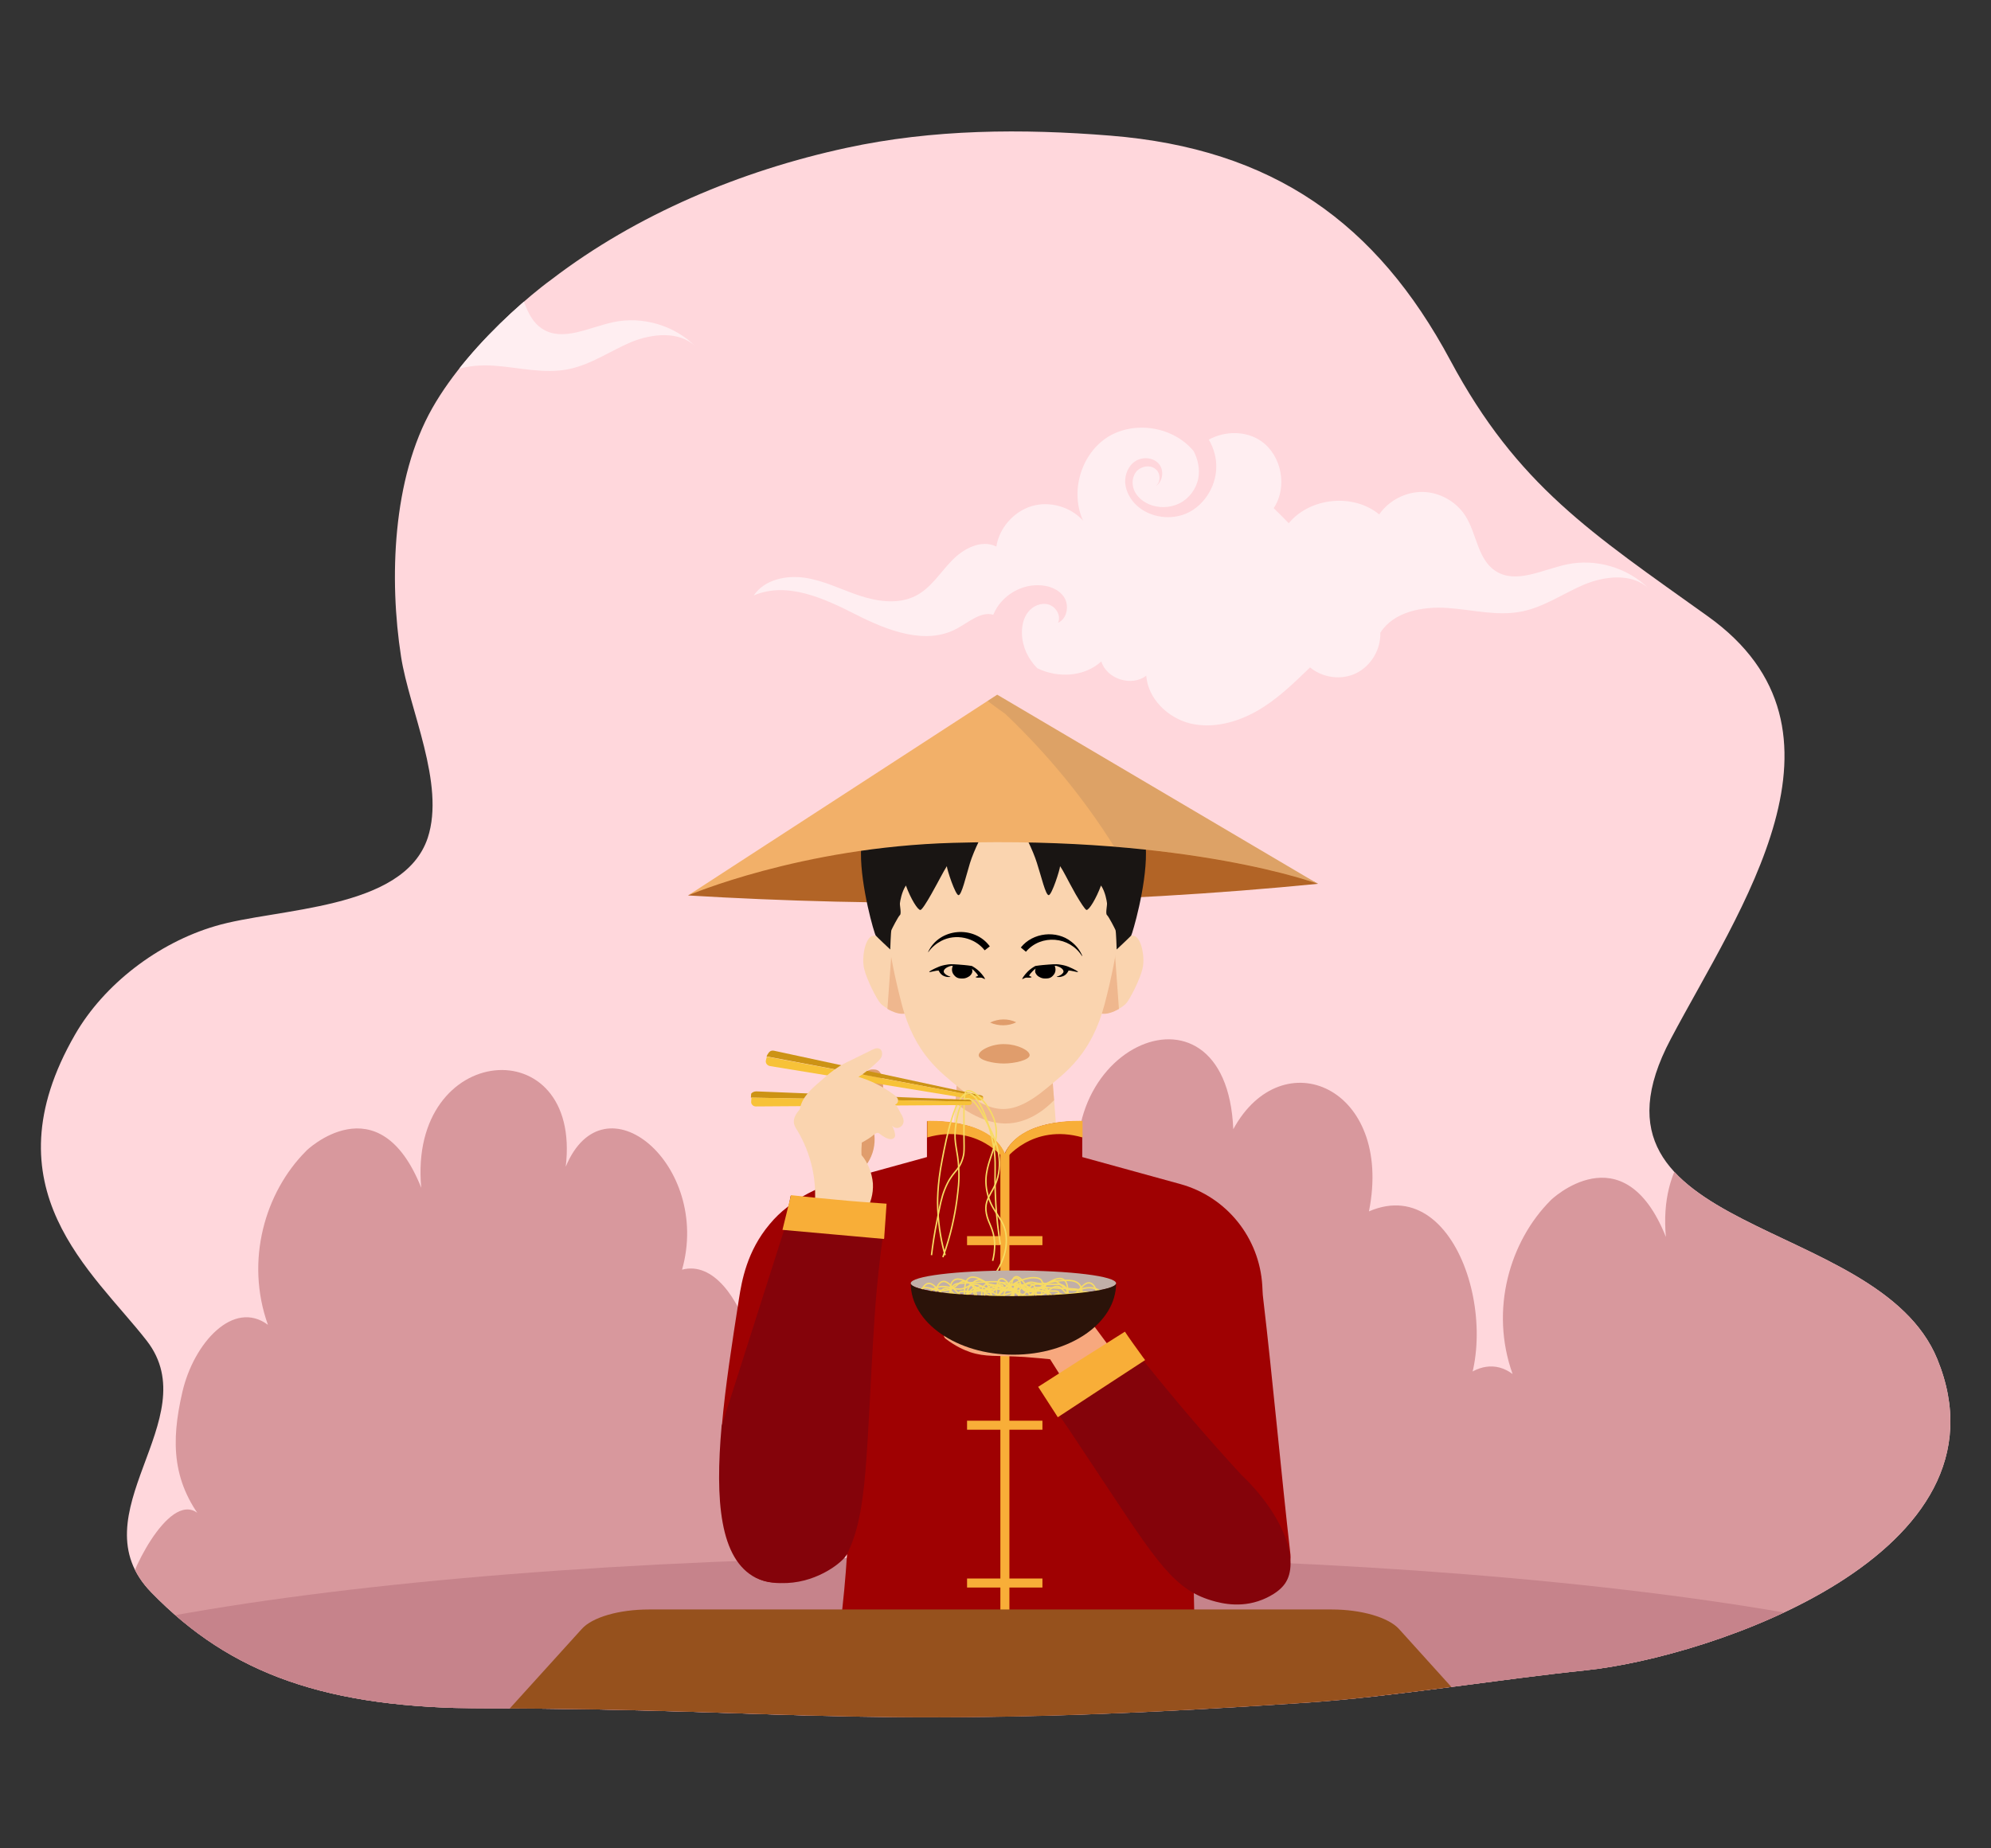 <?xml version="1.0" encoding="utf-8"?>
<!-- Generator: Adobe Illustrator 26.0.1, SVG Export Plug-In . SVG Version: 6.00 Build 0)  -->
<svg version="1.1" id="Layer_1" xmlns="http://www.w3.org/2000/svg" xmlns:xlink="http://www.w3.org/1999/xlink" x="0px" y="0px"
	 viewBox="0 0 700 650" style="enable-background:new 0 0 700 650;" xml:space="preserve">
<rect x="0" y="0" width="700" height="650" fill="#333333" stroke="none"/>
<style type="text/css">
	.st0{clip-path:url(#SVGID_00000083808327285199704920000008710481297516436912_);}
	.st1{fill:#FFD7DC;}
	.st2{fill:#D8989D;}
	.st3{fill:#C6838B;}
	.st4{fill:#FFEEF1;}
	.st5{fill:#B26426;}
	.st6{fill:#FAD4AF;}
	.st7{fill:#EFB78E;}
	.st8{fill:#191513;}
	.st9{fill:none;stroke:#F8AE38;stroke-width:3.179;stroke-miterlimit:10;}
	.st10{fill:#9F0102;}
	.st11{fill:#F8AE38;}
	.st12{fill:#E09D6C;}
	.st13{fill:#F2B069;}
	.st14{opacity:0.16;fill:#6A5D55;}
	.st15{fill:#96511D;}
	.st16{fill:#CC9315;}
	.st17{fill:#F7C238;}
	.st18{fill:#84030A;}
	.st19{fill:none;stroke:#F7DB63;stroke-width:0.511;stroke-miterlimit:10;}
	.st20{fill:none;}
	.st21{fill:#F7A87E;}
	.st22{fill:#C1AFA8;}
	.st23{fill:#2B1309;}
</style>
<g>
	<g>
		<defs>
			<path id="SVGID_1_" d="M179.7,110.1c-10.8,10-21,21.6-27.7,33.4c-14.1,24.8-15.2,60.3-11,87.4c2.9,18.7,15.6,44.7,9.4,63.7
				c-8.5,25.7-53.1,24.6-74.8,31.1c-20,5.9-39,20.4-49.2,38.1c-31.3,54.3,6.3,83.4,25.2,107.7c21.4,27.6-25.2,61,1.6,88.5
				c28,28.8,61.7,40.8,117.7,40.8c110.9,0,135.8,8.3,289.5-2.1c29.1-2,67.9-8.3,97-11.3c43.8-4.5,151.9-40.8,123.7-109.5
				c-20.9-50.8-130.5-43-93.7-112.5c24-45.5,69.2-108.6,13-148.7c-40.8-29.2-66.9-45.9-90.5-90c-25.9-48.3-62.3-74.4-119.5-79
				c-31-2.5-62.4-2.3-92.8,4.3c-37.1,8-73.8,23.4-103.6,46.2C189.2,101.7,184.4,105.8,179.7,110.1z"/>
		</defs>
		<clipPath id="SVGID_00000022524437144256611940000005591636594840221314_">
			<use xlink:href="#SVGID_1_"  style="overflow:visible;"/>
		</clipPath>
		<g style="clip-path:url(#SVGID_00000022524437144256611940000005591636594840221314_);">
			<path class="st1" d="M162.2,85.2c-12,10.5-23.2,22.7-30.6,35.1c-15.5,26.1-16.8,63.3-12.1,91.8c3.2,19.7,17.2,47,10.4,66.9
				c-9.3,27-58.5,25.9-82.5,32.6c-22,6.2-43,21.5-54.2,40.1c-34.5,57,7,87.6,27.7,113.1c23.6,29-27.8,64.1,1.7,93
				c30.9,30.2,68.1,42.8,129.8,42.8c122.3,0,149.7,8.7,319.1-2.2c32.1-2.1,74.9-8.7,106.9-11.9c48.3-4.7,167.5-42.9,136.4-115.1
				c-23-53.4-143.8-45.2-103.3-118.2c26.5-47.8,76.3-114,14.4-156.2c-44.9-30.6-73.7-48.2-99.8-94.6c-28.6-50.7-68.6-78.2-131.7-83
				c-34.1-2.6-68.8-2.4-102.3,4.6c-40.9,8.4-81.4,24.6-114.2,48.6C172.7,76.4,167.4,80.6,162.2,85.2z"/>
			<g>
				<path class="st2" d="M585.7,435c-4.7-51.5,56.6-56.1,50.8-7.4c13.5-32.5,51.3-0.6,40.9,36.2c11-2.9,19.8,10.1,24,23.8
					c5.1,16.9,1.3,29-6.5,42.8c10.6-0.2,21.7,13.2,22.4,28.9c1,22.8-1.5,29.6-10,41.7c11.7,1.7,15.3,22.2,14.9,37.4
					c-0.5,23.3-8.5,28.5-22.6,32.3c-16.6,4.5-30.4,4.7-47.2,1.7c-14.1-2.5-29.2-9.8-43.8-9.6c-23.9,0.3-47.6-3.9-71.2-8.8
					c-15.9-3.3-38.3-1.3-48.6-21.9c-8.4-16.7-11.4-38-5.8-57.2c3-10.5,18.6-39.2,27.7-20.7c-12.9-15.1-13-29.9-9-47.3
					c4-17.4,18-32.7,30.1-23.7c-8.1-22.6-1-46.7,13.4-61.1C545,422.2,570.7,397.4,585.7,435z"/>
				<path class="st2" d="M148.1,417.7c-4.7-51.5,56.6-56.1,50.8-7.4c13.5-32.5,51.3-0.6,40.9,36.2c11-2.9,19.8,10.1,24,23.8
					c5.1,16.9,1.3,29-6.5,42.8c10.6-0.2,21.7,13.2,22.4,28.9c1,22.8-1.5,29.6-10,41.7c11.7,1.7,15.3,22.2,14.9,37.4
					c-0.5,23.3-8.5,28.5-22.6,32.3c-16.6,4.5-30.4,4.7-47.2,1.7c-14.1-2.5-29.2-9.8-43.8-9.6c-23.9,0.3-47.6-3.9-71.2-8.8
					c-15.9-3.3-38.3-1.3-48.6-21.9c-8.4-16.7-11.4-38-5.8-57.2c3-10.5,18.6-39.2,27.7-20.7c-12.9-15.1-13-29.9-9-47.3
					c4-17.4,18-32.7,30.1-23.7c-8.1-22.6-1-46.7,13.4-61.1C107.4,404.8,133.1,380.1,148.1,417.7z"/>
				<path class="st2" d="M346.2,480.4c-21.7-34.8,12.7-82.6,36.1-54.9c-19.5-55.8,48.8-87.3,51.3-28.4
					c17.2-31.6,56.4-14.8,47.7,28.9c33.1-14.3,49.1,48.6,29.1,71.8c17.3,6,20.3,43.5,7.8,57.9c-11.3,13-39.3,9.9-54,9.9
					c-19.5,0-39.2-1.7-58.2-4c-21.5-2.6-55.3,7-73.1-15.9c-7.9-10.1-16.8-19.3-12.8-47.9C321.6,486.8,338.8,462.5,346.2,480.4z"/>
			</g>
			<path class="st3" d="M734.5,611.2c0,35.3-173.4,63.9-387.4,63.9c-213.9,0-387.4-28.6-387.4-63.9c0-35.3,173.4-63.9,387.4-63.9
				C561,547.3,734.5,575.9,734.5,611.2z"/>
			<path class="st4" d="M300.9,216.1c11.2,5.7,24.8,11,35.8,4.8c4-2.2,8.3-6,12.5-4.7c0.4-0.9,0.8-1.7,1.3-2.5
				c3.1-4.9,8.8-8,14.5-7.9c3.5,0,7.2,1.3,9.1,4.2c1.9,2.9,1.1,7.6-2.1,9c1.1-2.5-0.7-5.6-3.3-6.4c-2.6-0.8-5.6,0.5-7.2,2.6
				c-1.7,2.1-2.3,5-2.2,7.7c0.1,4.5,2.2,8.9,5.4,12.1c7.2,3.5,16.5,3.1,22.5-2.4c1.9,6.2,10.7,9,15.8,5c0.6,8.1,7.5,14.8,15.4,16.8
				c7.9,1.9,16.3-0.3,23.4-4.3c7.1-4,13-9.8,18.8-15.4c4.4,3.7,11.1,4.6,16.3,2c5.2-2.6,8.6-8.4,8.4-14.2c4.7-7.4,14.8-9.3,23.6-8.7
				c8.8,0.6,17.6,3,26.3,1.2c7.8-1.6,14.6-6.4,21.9-9.5c7.4-3,16.8-4,22.6,1.5c-7.4-7.4-18.7-10.7-28.9-8.5c-8.5,1.8-17.8,7-25,2.3
				c-6.3-4.1-6.6-13.1-10.6-19.4c-3.2-5-9-8.3-15-8.4c-6-0.1-11.9,3-15.3,7.9c-9.1-7.5-24.3-6-31.8,3.1c-1.8-1.8-3.5-3.6-5.3-5.3
				c4.9-7.3,2.9-18.4-4.3-23.5c-5.3-3.8-12.9-3.7-18.5-0.6c1.8,3.1,2.8,6.7,2.6,10.3c-0.3,6.4-4.2,12.6-9.9,15.4
				c-5.8,2.8-13.3,1.8-18-2.5c-2.2-2-3.8-4.8-4.1-7.9c-0.2-3,1.1-6.2,3.7-7.8c2.6-1.6,6.3-1.2,8.2,1.1c1.9,2.3,1.3,6.4-1.3,7.8
				c2-1.3,1.9-4.7,0-6.1c-1.9-1.5-4.8-1-6.5,0.7c-1.6,1.8-1.9,4.5-1,6.7c0.9,2.2,2.8,3.9,5,4.9c3.4,1.6,7.6,1.5,11-0.2
				c3.4-1.7,5.9-5.1,6.6-8.8c0.6-3.2-0.1-6.5-1.6-9.5c-7-8.6-20.6-10.9-30.1-5.1c-9.5,5.9-13.5,19.3-8.8,29.5
				c-4.4-4.9-11.8-7-18.1-5.1c-6.3,1.9-11.4,7.7-12.4,14.2c-5.3-2.6-11.6,0.7-15.7,5c-4.1,4.2-7.3,9.6-12.6,12.3
				c-6,3.1-13.3,2.1-19.7,0c-6.4-2.1-12.5-5.3-19.2-6.3c-6.7-1-14.3,0.6-18.1,6.2C276.7,204.4,289.7,210.4,300.9,216.1z"/>
			<path class="st4" d="M-34.3,130.9c11.2,5.7,24.8,11,35.8,4.8c4-2.2,8.3-6,12.5-4.7c0.4-0.9,0.8-1.7,1.3-2.5
				c3.1-4.9,8.8-8,14.5-7.9c3.5,0,7.2,1.3,9.1,4.2c1.9,2.9,1.1,7.6-2.1,9c1.1-2.5-0.7-5.6-3.3-6.4c-2.6-0.8-5.6,0.5-7.2,2.6
				c-1.7,2.1-2.3,5-2.2,7.7c0.1,4.5,2.2,8.9,5.4,12.1c7.2,3.5,16.5,3.1,22.5-2.4c1.9,6.2,10.7,9,15.8,5c0.6,8.1,7.5,14.8,15.4,16.8
				c7.9,1.9,16.3-0.3,23.4-4.3c7.1-4,13-9.8,18.8-15.4c4.4,3.7,11.1,4.6,16.3,2c5.2-2.6,8.6-8.4,8.4-14.2c4.7-7.4,14.8-9.3,23.6-8.7
				c8.8,0.6,17.6,3,26.3,1.2c7.8-1.6,14.6-6.4,21.9-9.5c7.4-3,16.8-4,22.6,1.5c-7.4-7.4-18.7-10.7-28.9-8.5c-8.5,1.8-17.8,7-25,2.3
				c-6.3-4.1-6.6-13.1-10.6-19.4c-3.2-5-9-8.3-15-8.4c-6-0.1-11.9,3-15.3,7.9c-9.1-7.5-24.3-6-31.8,3.1c-1.8-1.8-3.5-3.6-5.3-5.3
				c4.9-7.3,2.9-18.4-4.3-23.5c-5.3-3.8-12.9-3.7-18.5-0.6c1.8,3.1,2.8,6.7,2.6,10.3c-0.3,6.4-4.2,12.6-9.9,15.4
				c-5.8,2.8-13.3,1.8-18-2.5c-2.2-2-3.8-4.8-4.1-7.9c-0.2-3,1.1-6.2,3.7-7.8c2.6-1.6,6.3-1.2,8.2,1.1c1.9,2.3,1.3,6.4-1.3,7.8
				c2-1.3,1.9-4.7,0-6.1c-1.9-1.5-4.8-1-6.5,0.7c-1.6,1.8-1.9,4.5-1,6.7c0.9,2.2,2.8,3.9,5,4.9c3.4,1.6,7.6,1.5,11-0.2
				c3.4-1.7,5.9-5.1,6.6-8.8c0.6-3.2-0.1-6.5-1.6-9.5c-7-8.6-20.6-10.9-30.1-5.1c-9.5,5.9-13.5,19.3-8.8,29.5
				c-4.4-4.9-11.8-7-18.1-5.1c-6.3,1.9-11.4,7.7-12.4,14.2c-5.3-2.6-11.6,0.7-15.7,5c-4.1,4.2-7.3,9.6-12.6,12.3
				c-6,3.1-13.3,2.1-19.7,0c-6.4-2.1-12.5-5.3-19.2-6.3c-6.7-1-14.3,0.6-18.1,6.2C-58.5,119.2-45.5,125.2-34.3,130.9z"/>
		</g>
		<g style="clip-path:url(#SVGID_00000022524437144256611940000005591636594840221314_);">
			<path class="st5" d="M241.9,314.9c33.4,2,69.3,3,107.4,2.4c40.7-0.7,78.8-3,114.1-6.5c-18.4-9.8-52.4-24.8-97.4-26.7
				C305.5,281.5,260.6,304.1,241.9,314.9z"/>
			<polygon class="st6" points="373.1,419.5 333.5,419.5 335.9,387.7 337,373.1 369.6,373.1 370.6,386.9 			"/>
			<g>
				<g>
					<path class="st6" d="M390.6,334.9c1.3-3.5,6.4-6.8,8.6-5.6c2.2,1.3,3.4,7.4,2.5,11.3c-0.9,3.9-4.5,10.9-5.8,12.3
						c-1.3,1.4-5.9,4.2-8.8,3.4L390.6,334.9z"/>
					<path class="st7" d="M391.8,332.7c-0.5,0.7-1,1.4-1.3,2.2l-3.5,21.5c1.9,0.5,4.5-0.5,6.4-1.6L391.8,332.7z"/>
					<path class="st6" d="M314.9,334.9c-1.3-3.5-6.4-6.8-8.6-5.6c-2.2,1.3-3.4,7.4-2.5,11.3c0.9,3.9,4.5,10.9,5.8,12.3
						c1.3,1.4,5.9,4.2,8.8,3.4L314.9,334.9z"/>
					<path class="st7" d="M313.6,332.7c0.5,0.7,1,1.4,1.3,2.2l3.5,21.5c-1.9,0.5-4.5-0.5-6.4-1.6L313.6,332.7z"/>
				</g>
				<path class="st7" d="M370.6,386.9c-3.8,3.9-9.7,8.2-17.2,8.2c-6.6-0.1-12-3.5-13.8-4.6c-1.4-0.9-2.6-1.8-3.7-2.8l1.1-14.6h32.5
					L370.6,386.9z"/>
				<path class="st6" d="M352.7,267.3c-36.4,0-42,24.7-42,38.9c0,14.2,1.3,27.6,6.3,46.8c4.6,17.7,13.6,24,20.3,29.6
					c6.7,5.6,11.4,7.4,15.4,7.4c4,0,8.7-1.8,15.4-7.4c6.7-5.6,15.7-12,20.3-29.6c5-19.2,6.3-32.6,6.3-46.8
					C394.8,292,389.2,267.3,352.7,267.3z"/>
				<path class="st8" d="M352.7,261.5c4.3-2.7,9.4-3.4,13.6-3c4.1,0.4,19.9,7.6,25.8,12.9c5.9,5.3,10.7,16.5,10.8,28.5
					c0.1,12.1-4.8,28.5-5.2,29.1c-0.5,0.6-5.1,4.9-5.1,4.9s-0.2-6.3-0.4-6.8c-0.2-0.5-2.4-4.8-3-5.3c-0.6-0.5,0.1-3.4,0-4.2
					c-0.1-0.8-0.6-4-2.1-6.2c-1.7,4.6-4.2,8.7-5.1,8.6c-0.5-0.1-2.1-2.6-3.8-5.5c-3.2-5.7-4-7.7-5.5-9.9c0,1.1-2.9,10.2-4,10.2
					c-1.1,0-2.6-6.6-4.1-11.2c-1.4-4.6-5-11.8-5.6-11.7c-0.6,0.1-6.2,3.8-6.2,3.8s-5.6-3.7-6.2-3.8c-0.6-0.1-4.2,7.1-5.6,11.7
					c-1.4,4.6-2.9,11.2-4,11.2c-1.1,0-4.1-9.1-4.1-10.2c-1.4,2.2-2.3,4.2-5.5,9.9c-1.7,3-3.3,5.5-3.8,5.5c-0.9,0.1-3.4-3.9-5.1-8.6
					c-1.5,2.3-2,5.4-2.1,6.2c-0.1,0.8,0.6,3.7,0,4.2c-0.6,0.5-2.8,4.8-3,5.3c-0.2,0.5-0.4,6.8-0.4,6.8s-4.6-4.3-5.1-4.9
					c-0.5-0.6-5.3-17.1-5.2-29.1c0.1-12.1,4.9-23.2,10.8-28.5c5.9-5.3,21.7-12.4,25.8-12.9C343.3,258,348.5,258.8,352.7,261.5z"/>
			</g>
			<path class="st9" d="M325.9,400"/>
			<g>
				<path class="st10" d="M438.5,560.4c-8.4,2.2-16.6-4.1-18.9-6c0.3,13.7,0.6,27.5,0.9,41.2H291.9c1.3-7.4,2.5-15.3,3.5-23.5
					c1.1-8.9,1.9-17.4,2.4-25.5c-5.8,3.9-21.9,13.9-31.9,8.2c-12.1-6.9-12.1-34.7-12.1-53.4c0,0,0,0,0,0c1.2-13.9,3.6-29.2,6-44.6
					c1-6.4,2.8-16.8,10.8-26.3c1.9-2.3,4-4.3,6.1-5.9c1.5-1.3,3.1-2.4,4.6-3.3c3.9-2.4,7.5-3.9,10.1-4.9l34.5-9.5v-12.6
					c20.7-0.3,26.1,8.4,27.3,11.5c1.3-3.1,6.6-11.8,27.3-11.5v12.6l34.5,9.5c16.3,4.5,27.8,18.9,28.8,35.7c0.1,1.5,0.1,2.9,0.3,4.4
					c3.3,27.9,6.4,62.3,9.6,90.2C454.3,551.5,448.6,557.7,438.5,560.4z"/>
				<line class="st9" x1="353.3" y1="405.7" x2="353.3" y2="595.6"/>
				<line class="st9" x1="340" y1="436.3" x2="366.5" y2="436.3"/>
				<line class="st9" x1="340" y1="501.2" x2="366.5" y2="501.2"/>
				<line class="st9" x1="340" y1="556.7" x2="366.5" y2="556.7"/>
				<path class="st11" d="M353.3,407.9c0,0-9.4-13-27.3-7.9v-5.8c0,0,22-1.2,27.3,11.5V407.9z"/>
				<path class="st11" d="M353.3,407.9c0,0,9.4-13,27.3-7.9v-5.8c0,0-22-1.2-27.3,11.5V407.9z"/>
			</g>
			<g>
				<g>
					<path d="M326.3,334.8c3.9-8.5,16.2-9.5,21.7-2c0,0-1.8,1.4-1.8,1.4c-3.5-4.5-10.2-6-15.3-3.3c-1.7,0.9-3.3,2.2-4.5,3.9
						C326.4,334.8,326.3,334.8,326.3,334.8L326.3,334.8z"/>
				</g>
			</g>
			<g>
				<g>
					<path d="M380.4,336.2c-4.3-6.9-14.4-7.8-19.7-1.5c0,0-1.8-1.5-1.8-1.5c4.2-5.3,12.6-6.2,17.8-2c1.7,1.3,3,3,3.8,4.9
						C380.5,336.1,380.4,336.2,380.4,336.2L380.4,336.2z"/>
				</g>
			</g>
			<path class="st12" d="M344.1,371.2c0.2,1.7,5.2,2.8,8.8,2.8c3.8,0,9-1.2,9.1-2.9c0.1-1.7-4.3-3.8-8.4-3.9
				C348.9,366.9,343.9,369.4,344.1,371.2z"/>
			<g>
				<path class="st12" d="M348.1,359.6c2.9-1.4,6.3-1.5,9.2-0.1C354.5,360.9,351,360.9,348.1,359.6L348.1,359.6z"/>
			</g>
			<path id="XMLID_00000027597634160506436220000008404428498122006949_" class="st13" d="M241.9,314.9c0,0,39.6-17,93.2-18.5
				c83.3-2.4,128.2,14.4,128.2,14.4l-112.7-66.5L241.9,314.9z"/>
			<path id="XMLID_00000127732604679116063760000005471920835474022836_" class="st14" d="M353.5,251.1
				c14.9,14.2,27.6,29.7,38.2,46.6c46.9,3.8,71.6,13.1,71.6,13.1l-112.7-66.5l-3.4,2.2C349.3,248.1,351.4,249.6,353.5,251.1z"/>
			<g>
				<path d="M362.7,343.6c0,0,0,0-0.1-0.1c-0.3-0.1-0.5-0.2-0.8-0.4c0.2-0.4,0.6-0.9,1.1-1.4c0.1-0.1,0.6-0.7,1.3-1.1
					c0.8-0.5,1.5-0.5,3.7-0.7c2.9-0.2,3.2-0.4,3.9-0.1c1,0.3,2.2,1.1,2.1,1.9c0,0.3-0.2,0.4-0.4,0.7c-0.9,0.9-2,1-2,1.1
					c0,0.1,1.5,0.3,2.8-0.5c0.8-0.5,1.2-1.3,1.4-1.7c0.4,0,1.1,0.1,1.9,0.3c1,0.2,1.3,0.3,1.4,0.2c0.1-0.2-1.6-1.1-3.3-1.8
					c-0.7-0.3-1.7-0.6-3.1-0.8c-0.6-0.1-1.4-0.2-3.9,0c-1.2,0.1-2.8,0.2-4.7,0.5c-0.7,0.4-1.7,1-2.7,2c-1.2,1.2-2,2.5-1.9,2.6
					c0.1,0.1,0.5-0.3,1.3-0.5c0.3,0,0.3,0,0.8,0C362,343.9,362.7,343.7,362.7,343.6z"/>
				<path d="M370.8,339.6c0.1,0.3,0.3,0.8,0.3,1.4c0,1.4-1,2.2-1.2,2.4c-0.9,0.8-2,0.7-2.6,0.7c-0.5,0-1.2-0.1-2-0.6
					c-0.4-0.2-1-0.7-1.3-1.5c-0.2-0.9,0.2-1.7,0.3-1.9c0.8-0.1,1.7-0.3,2.6-0.3C368.3,339.6,369.6,339.6,370.8,339.6z"/>
			</g>
			<g>
				<path d="M343,343.6c0,0,0,0,0.1-0.1c0.3-0.1,0.5-0.2,0.8-0.4c-0.2-0.4-0.6-0.9-1.1-1.4c-0.1-0.1-0.6-0.7-1.3-1.1
					c-0.8-0.5-1.5-0.5-3.7-0.7c-2.9-0.2-3.2-0.4-3.9-0.1c-1,0.3-2.2,1.1-2.1,1.9c0,0.3,0.2,0.4,0.4,0.7c0.9,0.9,2,1,2,1.1
					c0,0.1-1.5,0.3-2.8-0.5c-0.8-0.5-1.2-1.3-1.4-1.7c-0.4,0-1.1,0.1-1.9,0.3c-1,0.2-1.3,0.3-1.4,0.2c-0.1-0.2,1.6-1.1,3.3-1.8
					c0.7-0.3,1.7-0.6,3.1-0.8c0.6-0.1,1.4-0.2,3.9,0c1.2,0.1,2.8,0.2,4.7,0.5c0.7,0.4,1.7,1,2.7,2c1.2,1.2,2,2.5,1.9,2.6
					c-0.1,0.1-0.5-0.3-1.3-0.5c-0.3,0-0.3,0-0.8,0C343.7,343.9,343,343.7,343,343.6z"/>
				<path d="M335,339.6c-0.1,0.3-0.3,0.8-0.3,1.4c0,1.4,1,2.2,1.2,2.4c0.9,0.8,2,0.7,2.6,0.7c0.5,0,1.2-0.1,2-0.6
					c0.4-0.2,1-0.7,1.3-1.5c0.2-0.9-0.2-1.7-0.3-1.9c-0.8-0.1-1.7-0.3-2.6-0.3C337.5,339.6,336.1,339.6,335,339.6z"/>
			</g>
			<path class="st15" d="M525.4,610l-33.5-37.1c-3.7-4.1-13.2-6.9-23.7-6.9h-240c-10.5,0-20,2.7-23.7,6.9L170.9,610
				c-2.3,2.5-1.7,5.1,0.9,7.2h352.7C527,615.1,527.6,612.5,525.4,610z"/>
			<g>
				<g>
					<path class="st12" d="M310.3,386c0.3-2.2,0.3-4.4-0.1-6.6c-0.2-1.2-0.5-2.4-1.6-3c-0.4-0.2-0.8-0.3-1.3-0.3
						c-1.1-0.1-2.3,0.2-2.9,1.1c-0.4,0.6-0.6,1.4-0.6,2.1c-0.3,2.7-0.5,5.4-0.5,8.1c2-0.1,4.2-0.3,6.1-0.4
						C309.9,386.8,309.7,386.1,310.3,386z"/>
					<g>
						<path class="st16" d="M345.7,385.9l-76.2-14.4l0.3-0.6c0.6-1,1.1-1.6,2.3-1.4l72.8,15.7C345.4,385.3,345.6,385.6,345.7,385.9z
							"/>
						<path class="st17" d="M345.7,385.9c0,0.1,0,0.2,0,0.3c-0.1,0.5-0.5,0.8-1,0.8l-74-12.1c-1-0.2-1.7-1.1-1.4-2.1l0.3-1.2
							L345.7,385.9z"/>
					</g>
					<g>
						<path class="st16" d="M264.1,384.6c0.4-0.5,1.1-0.8,1.8-0.8l74.8,3c0.4,0,0.7,0.2,0.8,0.6l-77.5-1.4L264.1,384.6z"/>
						<path class="st17" d="M341.6,387.4c0,0.1,0.1,0.2,0.1,0.3c0,0.5-0.4,0.9-0.9,0.9l-75.1,0.5c-0.9,0-1.7-0.8-1.6-1.7l0.1-1.4
							L341.6,387.4z"/>
					</g>
					<path class="st12" d="M301.5,412.8c2.8-2.1,4.8-5.2,5.6-8.6c0.8-3.4,0.4-7.1-1.1-10.2c-2.7,0.2-5.2,1.6-6.6,3.9
						c-1.4,2.3-1.7,5.1-1.3,7.7C298.6,408.2,300.1,410.5,301.5,412.8z"/>
					<path class="st6" d="M286.4,424.2c0.9-9.2-1.3-18.7-6.1-26.7c-0.6-0.9-1.2-1.9-1.2-2.9c-0.1-1.7,1-3.2,2.1-4.5
						c0.7-4.3,4.2-7.3,7.5-10.1c2-1.8,4.1-3.6,6.4-5c1.4-0.9,2.9-1.6,4.4-2.3c2.4-1.2,4.7-2.3,7.1-3.5c0.8-0.4,1.8-0.8,2.6-0.4
						c0.9,0.4,1.1,1.6,0.8,2.6s-1.1,1.6-1.8,2.3c-2,1.8-4,3.6-6.4,5c4.4,1.3,8.6,3.4,12.4,6.2c0.6,0.5,1.3,1,1.5,1.7s-0.2,1.7-1,1.8
						c1,0.9,1.4,2.2,2.1,3.3c0.6,1,1.1,2.1,0.8,3.2c-0.2,0.8-0.9,1.5-1.7,1.7c-0.8,0.2-1.7-0.1-2.3-0.7c0.5,0.8,0.8,1.6,1,2.5
						c0.1,0.5,0.2,1,0,1.4c-0.3,0.6-0.9,0.8-1.5,0.8c-0.6,0-1.2-0.3-1.7-0.5c-0.7-0.4-1.4-0.8-2-1.3c-0.2-0.2-0.5-0.4-0.7-0.4
						c-0.5-0.1-1,0.3-1.4,0.6c-1.3,1.1-2.8,2-4.3,2.8c-0.1,1.6-0.2,2.8-0.1,4.4c2.3,2.7,3.7,6.4,4,10c0.2,3.6-0.8,7.2-2.8,10.2
						C297.7,425.5,292.4,424.9,286.4,424.2z"/>
				</g>
				<path class="st18" d="M311.2,423.5c-0.3,3.8-0.5,7.5-0.8,11.2c0,0.4,0,0.6-0.1,0.8c0,0.1,0,0.1,0,0.1c-0.8,5.8-2,15.5-2.8,27.4
					c-3.1,47.8-2.2,68.9-9.8,83.7c-1.2,2.4-9.7,9.5-21,10c-3.2,0.1-7,0.1-10.9-1.8c-12.8-6.5-14.4-27.3-12.1-53.4c0,0,0,0,0,0
					c7.3-22.9,14.6-45.8,21.9-68.7c0-0.1,0-0.2,0-0.2c0.8-4,1.6-8.1,2.4-12.1c6.7,0.8,13.6,1.6,20.7,2.2
					C303,422.9,307.1,423.2,311.2,423.5z"/>
			</g>
			<g>
				<path class="st19" d="M327.5,441.4c0.4-3.4,1-7.6,2-12.4c1-5.2,1.5-7.8,2.6-10.6c2.7-6.8,4.9-6.1,6.4-11.1
					c0.8-2.7,0.3-3.2,0.4-16.3c0.1-5.5,0.2-6.9,1-7.3c2-0.9,7.2,3.7,9.4,9.4c3.9,10.2-5.1,15.6-2,27.1c1.9,7.1,6.3,8.4,6.5,15.4
					c0.2,5.2-2,9.5-3.9,12.3"/>
				<path class="st19" d="M331.5,442.1c2.9-8,4.2-14.9,4.9-19.9c0.5-4,0.9-6.9,0.7-11c-0.3-6.9-1.8-8.9-1.2-14.4
					c0.1-0.6,1-9.9,4.2-10.4c2.4-0.3,4.9,4.6,6.7,8c2.4,4.7,5.1,10,4.5,16.7c-0.8,8.2-5.7,9.4-4.5,15.7c0.7,3.6,2.6,5.2,2.9,10.2
					c0.1,2.7-0.3,4.9-0.7,6.4"/>
				<path class="st19" d="M332.3,441.4c-1.2-4-2.3-9.6-2.6-16.2c-0.1-1.7-0.3-8.2,1.6-17.6c1.4-7.3,4.5-23,9-23.1
					c3.9-0.1,7.7,11,9,18.4c1.1,6.1,0.2,8.8,0.7,18.3c0.3,7,1.1,12.7,1.7,16.4"/>
			</g>
			<g>
				<path class="st16" d="M341.6,387.4l-7.7-0.1v-0.7l6.9,0.2C341.1,386.8,341.5,387.1,341.6,387.4z"/>
				<path class="st17" d="M341.6,387.7c0,0.5-0.4,0.9-0.9,0.9l-6.9,0v-1.4l7.7,0.1C341.6,387.5,341.6,387.6,341.6,387.7z"/>
			</g>
			<polyline class="st20" points="333.9,389.3 333.9,388.7 333.9,387.3 333.9,386.6 333.9,386 			"/>
			<path class="st11" d="M311.7,423.3c-0.3,3.9-0.5,7.8-0.8,11.5c0,0.3,0,0.6-0.1,0.9c-11.9-1.1-23.8-2.1-35.7-3.2
				c1-4.1,2-8.2,3-12.2c5.2,0.6,10.6,1.1,16,1.6C300.1,422.5,306,422.9,311.7,423.3z"/>
			<g>
				<path class="st21" d="M381.1,496.8c-4-6.3-7.9-12.5-11.9-18.8c-1.9-0.2-5.1-0.5-9-0.8c-10-0.6-13.6,0.1-19.1-1.7
					c-2-0.7-5.1-2-8.6-4.7c-0.6-0.4-0.8-1.2-0.5-1.8c0.3-0.6,1.2-0.9,1.9-0.5c2.3,0.8,5.8,1.7,10,2.5c5.9,1.1,14.6,2.5,24.9,0.1
					c3.6-0.8,8.9-2.5,14.8-6.2c4.7,6.3,9.3,12.6,14,18.9C392.2,488.1,386.6,492.4,381.1,496.8z"/>
				<path class="st18" d="M366.5,488.1c1.5,2.5,3,4.9,4.4,7.2c0.1,0.2,0.2,0.4,0.3,0.5c0,0.1,0,0.1,0,0.1c2.5,3.6,6.6,9.7,11.6,17.3
					c21.9,32.9,28.5,44.7,41.8,49.2c3,1,10,3.2,17.7,0.7c1-0.3,6.7-2.3,9.4-6.1c5.4-7.5,0-23.8-15.3-38.4c-12-13-23.4-26.4-34.3-40
					c0,0-0.1-0.1-0.1-0.1c-0.1-0.2-0.3-0.4-0.4-0.6c-1.2-1.7-2.2-3.1-3.1-4.4c-0.6-0.9-1.1-1.7-1.6-2.3c-1.3,0.7-2.5,1.4-3.8,2.1
					L366.5,488.1z"/>
				<path class="st11" d="M365,487.7c2.2,3.4,4.3,6.7,6.4,9.9c0.2,0.3,0.3,0.5,0.5,0.8c10.2-6.7,20.4-13.4,30.7-20.1
					c-0.2-0.3-0.4-0.6-0.6-0.8c-2.9-4-5.2-7.2-6.5-9.2C385.3,474.7,375.1,481.2,365,487.7z"/>
			</g>
			<g>
				<path class="st22" d="M392.4,451.3c0,2.5-16.2,4.5-36.1,4.5c-19.9,0-36.1-2-36.1-4.5c0-2.5,16.2-4.5,36.1-4.5
					C376.3,446.8,392.4,448.8,392.4,451.3z"/>
				<path class="st19" d="M325.3,456.1c1.2-1.7,2.5-2.7,3.8-3.2c4-1.6,6.7,1.6,10.5-0.1c2.3-1,2.9-2.9,4.9-2.7
					c1.5,0.2,2.4,1.4,2.7,1.8c1.7,2.1,1.8,5.7,0.5,6.4c-1.6,0.9-5.8-2.8-5.3-4.2c0.4-1.1,3.6,0.2,9.3-1c3.9-0.8,5.5-2.2,6-1.6
					c0.9,1.1-3.4,7.4-5.6,6.7c-1.7-0.5-2.5-5.3-0.8-6.7c2.3-1.9,9.5,3.3,10.7,1.7c0.2-0.3,0-0.5,0.3-0.8c0.9-1.2,4.4-1.2,5.7,0.7
					c1.2,1.8,0,4.6-1.6,5.7c-2.9,1.8-8.1-1.1-8.2-3.8c-0.1-1.6,1.6-3.3,3.3-3.9c1.6-0.5,2.3,0.3,4.8,0.3c2.3,0.1,2.6-0.5,5.3-0.9
					c2.7-0.3,6.3-0.7,7.9,1.2c1.8,2.2,0.6,6.7-0.7,6.9c-0.7,0.1-1.1-1-4.2-4.1c-1.2-1.2-1.8-1.8-2.3-2c-2.6-0.8-4.1,2.9-7,2.8
					c-3.9-0.1-5.8-6.9-8.2-6.3c-1.6,0.4-0.9,3.3-2.8,4.4c-3.6,2.1-10-5.9-13.5-4c-3,1.6-0.4,8.5-3.5,10.2c-2.5,1.3-7.6-0.9-8.2-4.3
					c-0.3-1.7,0.6-4.1,2.2-4.6c2.8-0.8,4.8,5.3,11.4,8.3c3.6,1.6,6.8,1.5,10.9,1.3c4.9-0.2,6.8-1.3,17.7-4
					c9.1-2.3,11.3-2.4,12.2-1.2c1.1,1.5-0.2,4.5-1.6,6.9"/>
				<path class="st19" d="M326,458.5c1.2-1.7,2.5-2.7,3.8-3.2c4-1.6,6.7,1.6,10.5-0.1c2.3-1,2.9-2.9,4.9-2.7
					c1.5,0.2,2.4,1.4,2.7,1.8c1.7,2.1,1.8,5.7,0.5,6.4c-1.6,0.9-5.8-2.8-5.3-4.2c0.4-1.1,3.6,0.2,9.3-1c3.9-0.8,5.5-2.2,6-1.6
					c0.9,1.1-3.4,7.4-5.6,6.7c-1.7-0.5-2.5-5.3-0.8-6.7c2.3-1.9,9.5,3.3,10.7,1.7c0.2-0.3,0-0.5,0.3-0.8c0.9-1.2,4.4-1.2,5.7,0.7
					c1.2,1.8,0,4.6-1.6,5.7c-2.9,1.8-8.1-1.1-8.2-3.8c-0.1-2,2.8-3.6,3.3-3.9c2-1.1,3.4-0.8,10.1-0.5c5.9,0.3,7,0.2,7.9,1.2
					c1.8,2.2,0.6,6.7-0.7,6.9c-0.7,0.1-1.1-1-4.2-4.1c-1.2-1.2-1.8-1.8-2.3-2c-2.6-0.8-4.1,2.9-7,2.8c-3.9-0.1-5.8-6.9-8.2-6.3
					c-1.6,0.4-0.9,3.3-2.8,4.4c-3.6,2.1-10-5.9-13.5-4c-3,1.6-0.4,8.5-3.5,10.2c-2.5,1.3-7.6-0.9-8.2-4.3c-0.3-1.7,0.6-4.1,2.2-4.6
					c2.8-0.8,4.8,5.3,11.4,8.3c3.6,1.6,6.8,1.5,10.9,1.3c4.9-0.2,6.8-1.3,17.7-4c9.1-2.3,11.3-2.4,12.2-1.2c1.1,1.5-0.2,4.5-1.6,6.9
					"/>
				<path class="st19" d="M323.5,455.3c-0.1-1.1,0.2-1.6,0.4-1.9c1.7-2,6.2,1.8,10.5-0.1c2.3-1,2.9-2.9,4.9-2.7
					c1.5,0.2,2.4,1.4,2.7,1.8c1.7,2.1,1.8,5.7,0.5,6.4c-1.6,0.9-5.8-2.8-5.3-4.2c0.4-1.1,3.6,0.2,9.3-1c3.9-0.8,5.5-2.2,6-1.6
					c0.9,1.1-3.4,7.4-5.6,6.7c-1.7-0.5-2.5-5.3-0.8-6.7c2.3-1.9,9.5,3.3,10.7,1.7c0.2-0.3,0-0.5,0.3-0.8c0.9-1.2,4.4-1.2,5.7,0.7
					c1.2,1.8,0,4.6-1.6,5.7c-2.9,1.8-8.1-1.1-8.2-3.8c-0.1-1.6,1.9-2.9,3.3-3.9c3.5-2.3,8.7-3.1,9.9-1.3c0.1,0.2,0.1,0.2,0.2,0.5
					c1.2,2,5.9-0.2,7.9,1.6c1.9,1.7,0.7,6.7-0.7,6.9c-0.7,0.1-1.1-1-4.2-4.1c-1.2-1.2-1.8-1.8-2.3-2c-2.6-0.8-4.1,2.9-7,2.8
					c-3.9-0.1-5.8-6.9-8.2-6.3c-1.6,0.4-0.9,3.3-2.8,4.4c-3.6,2.1-10-5.9-13.5-4c-3,1.6-0.4,8.5-3.5,10.2c-2.5,1.3-7.6-0.9-8.2-4.3
					c-0.3-1.7,0.6-4.1,2.2-4.6c2.8-0.8,4.8,5.3,11.4,8.3c3.6,1.6,6.8,1.5,10.9,1.3c4.9-0.2,6.8-1.3,17.7-4
					c9.1-2.3,11.3-2.4,12.2-1.2c1.1,1.5-0.2,4.5-1.6,6.9"/>
				<path class="st19" d="M389.3,456.5c-1.2-1.7-2.5-2.7-3.8-3.2c-4-1.6-6.7,1.6-10.5-0.1c-2.3-1-2.9-2.9-4.9-2.7
					c-1.5,0.2-2.4,1.4-2.7,1.8c-1.7,2.1-1.8,5.7-0.5,6.4c1.6,0.9,5.8-2.8,5.3-4.2c-0.4-1.1-3.6,0.2-9.3-1c-3.9-0.8-5.5-2.2-6-1.6
					c-0.9,1.1,3.4,7.4,5.6,6.7c1.7-0.5,2.5-5.3,0.8-6.7c-2.3-1.9-9.5,3.3-10.7,1.7c-0.2-0.3,0-0.5-0.3-0.8c-0.9-1.2-4.4-1.2-5.7,0.7
					c-1.2,1.8,0,4.6,1.6,5.7c2.9,1.8,8.1-1.1,8.2-3.8c0.1-2-2.8-3.6-3.3-3.9c-2-1.1-3.4-0.8-10.1-0.5c-5.9,0.3-7,0.2-7.9,1.2
					c-1.8,2.2-0.6,6.7,0.7,6.9c0.7,0.1,1.1-1,4.2-4.1c1.2-1.2,1.8-1.8,2.3-2c2.6-0.8,4.1,2.9,7,2.8c3.9-0.1,5.8-6.9,8.2-6.3
					c1.6,0.4,0.9,3.3,2.8,4.4c3.6,2.1,10-5.9,13.5-4c3,1.6,0.4,8.5,3.5,10.2c2.5,1.3,7.6-0.9,8.2-4.3c0.3-1.7-0.6-4.1-2.2-4.6
					c-2.8-0.8-4.8,5.3-11.4,8.3c-3.6,1.6-6.8,1.5-10.9,1.3c-4.9-0.2-6.8-1.3-17.7-4c-9.1-2.3-11.3-2.4-12.2-1.2
					c-1.1,1.5,0.2,4.5,1.6,6.9"/>
				<path class="st23" d="M392.4,451.3c0,13.9-16.2,25.1-36.1,25.1c-19.9,0-36.1-11.3-36.1-25.1c0,2.5,16.2,4.5,36.1,4.5
					C376.3,455.7,392.4,453.7,392.4,451.3z"/>
			</g>
		</g>
	</g>
</g>
</svg>
